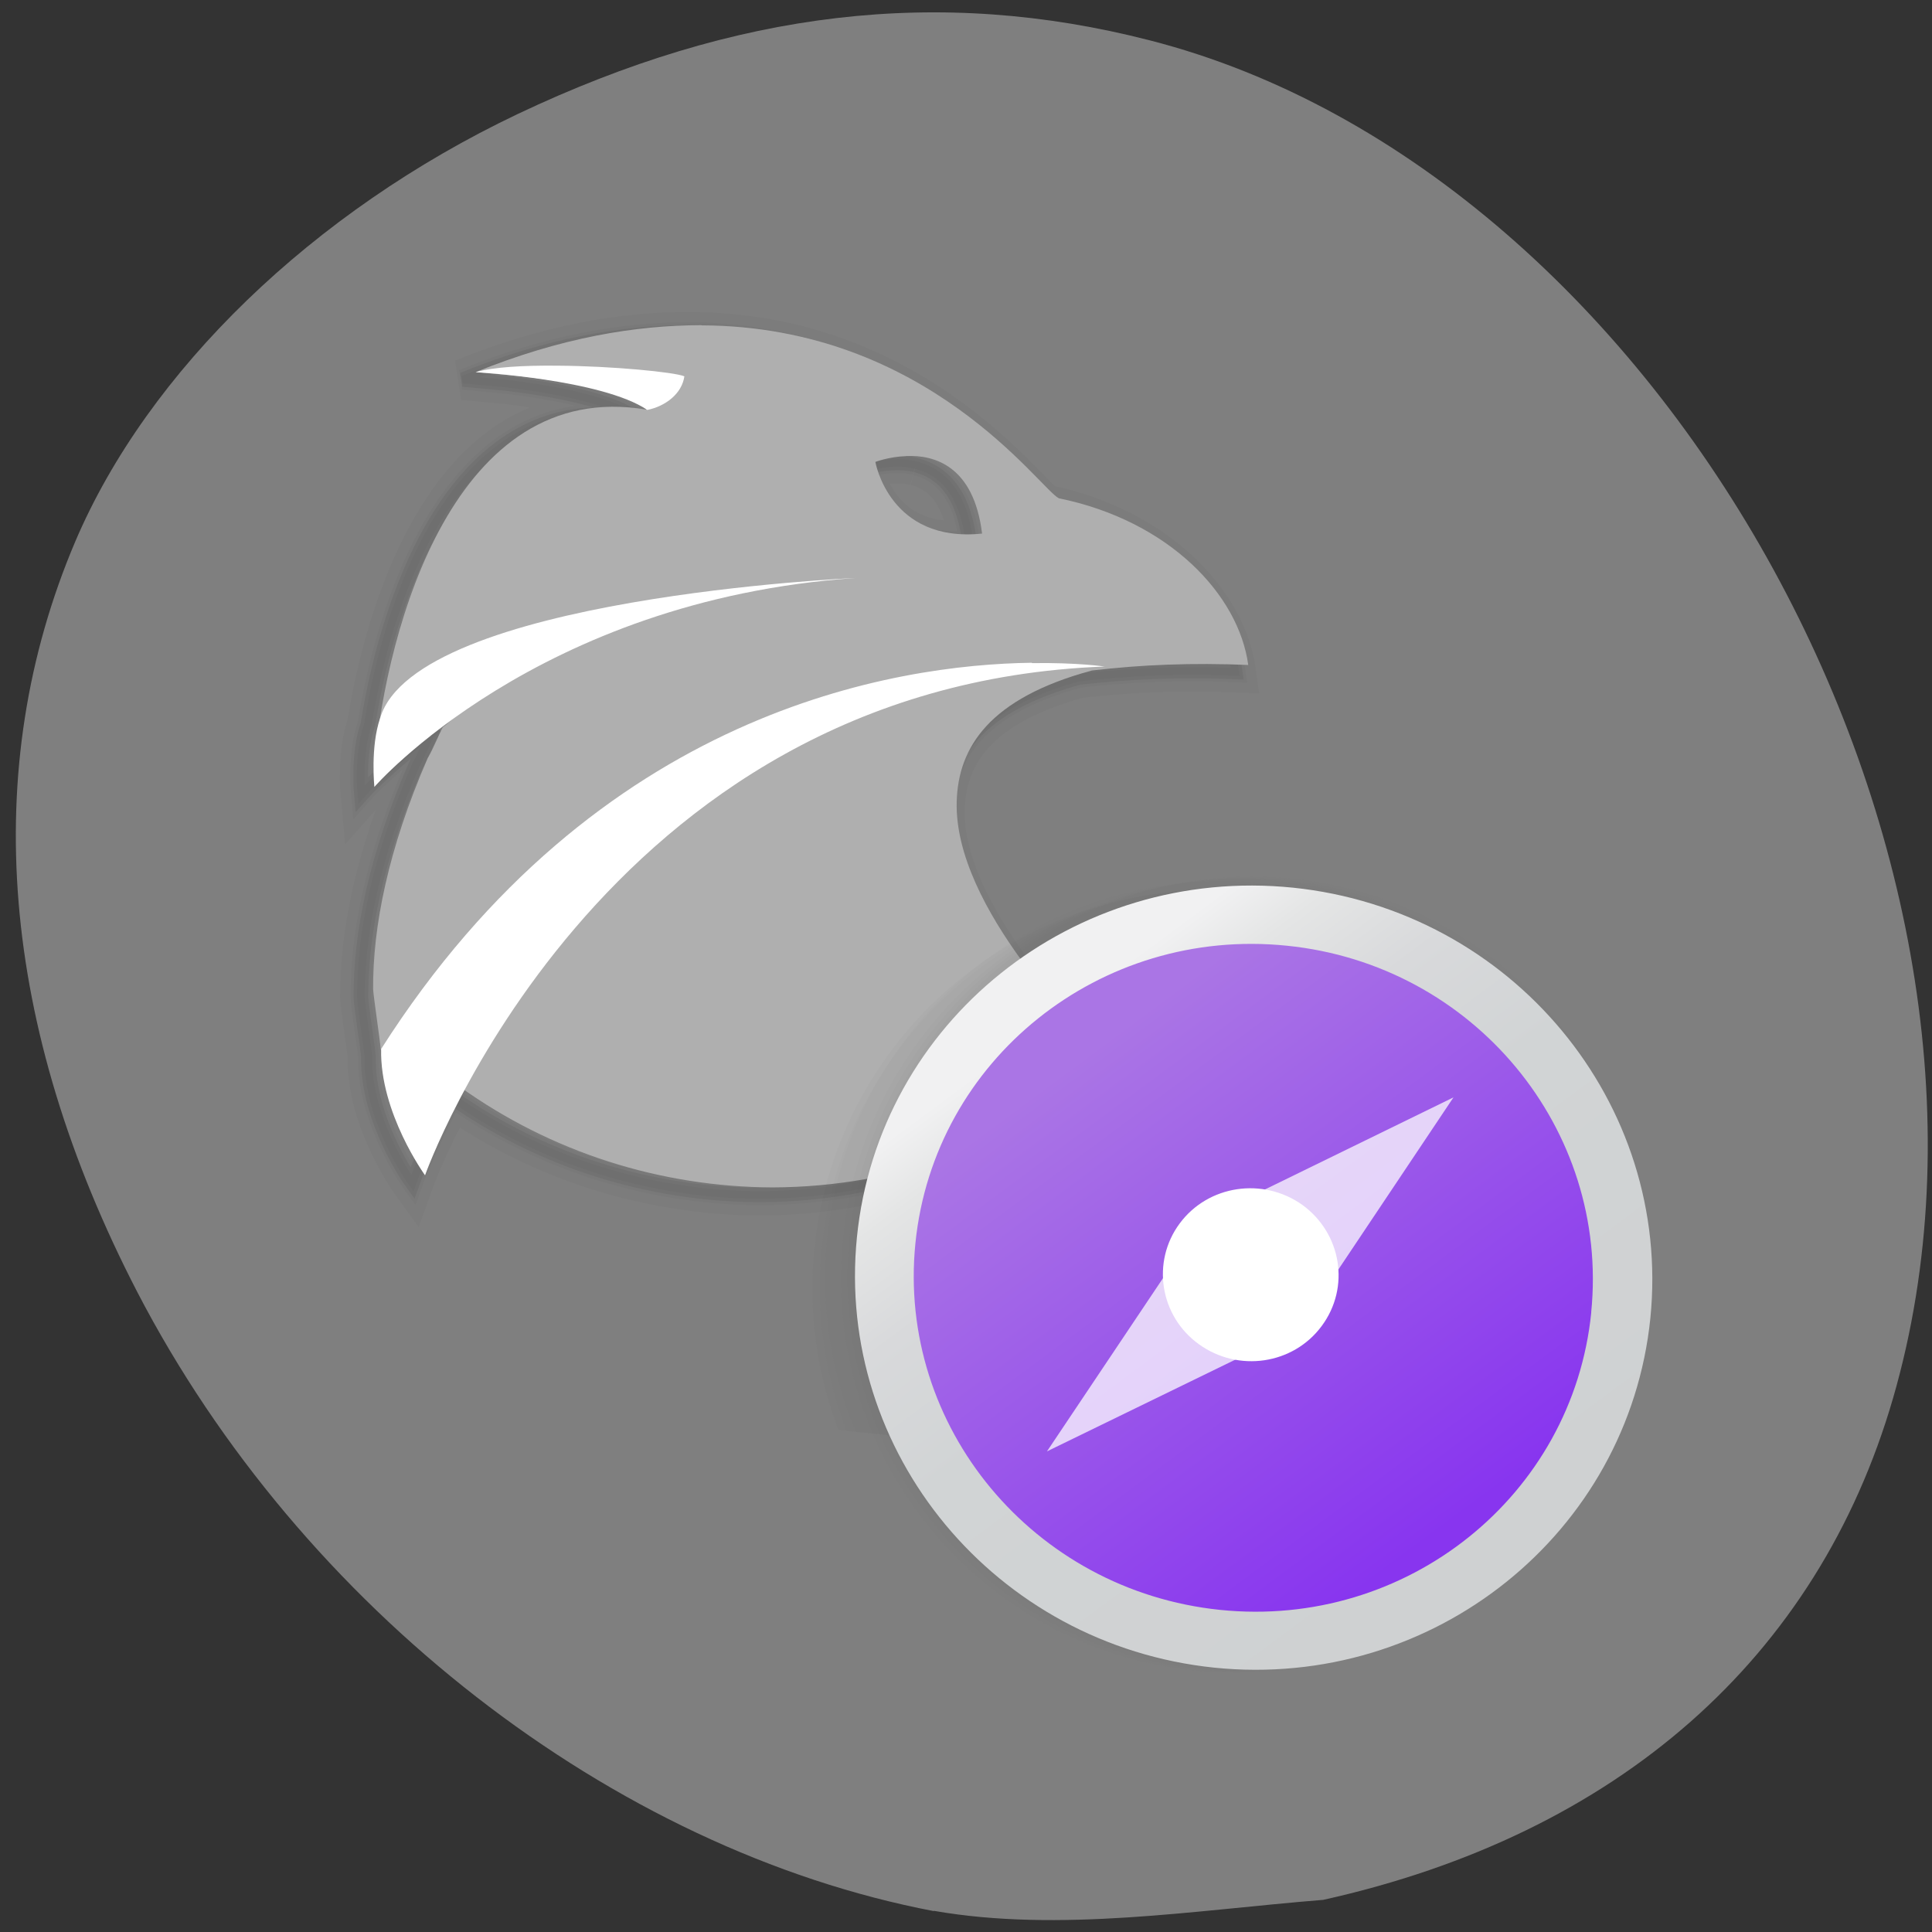 <svg xmlns="http://www.w3.org/2000/svg" viewBox="0 0 22 22" xmlns:xlink="http://www.w3.org/1999/xlink"><rect x="0" y="0" width="22" height="22" fill="#333333" stroke="none"/><defs><path id="2" d="m 28.11 273.64 c -0.644 -0.006 -1.337 0.066 -2.083 0.255 c -1.138 0.298 -2.386 0.859 -3.711 1.86 c 0.256 -0.041 0.487 -0.082 0.714 -0.116 c 0.006 -0.002 0.018 -0.005 0.024 -0.006 c 0.019 0.001 0.031 -0.002 0.043 -0.005 c 0.725 -0.099 1.77 -0.186 2.347 0.006 c 0.002 0.006 0.008 0.005 0.009 0.011 c -3.11 0.265 -3.47 4.087 -3.222 6.637 c 0.002 0.006 -0.003 0.014 -0.001 0.02 c -0.042 0.555 0.206 1.247 0.206 1.247 c 0 0 0.319 -0.64 1.033 -1.52 c -0.037 0.055 -0.073 0.11 -0.107 0.151 c -0.035 0.184 -0.066 0.412 -0.116 0.613 c -0.275 1.8 -0.186 3.233 0.103 4.335 c 0.036 0.139 0.363 0.895 0.402 1.021 c 0.266 1.134 1.336 2.031 1.336 2.031 c 0 0 0.057 -0.669 0.303 -1.691 c 1.847 0.707 3.871 0.816 5.791 0.32 c 2.172 -0.576 4.071 -1.896 5.361 -3.729 c -0.683 -0.384 -3.481 -2.045 -3.918 -3.917 c -0.224 -0.97 0.095 -1.98 1.748 -2.944 c 0.827 -0.32 1.715 -0.599 2.691 -0.809 c -0.486 -1.199 -2.029 -2.18 -4.04 -2.086 c -0.301 -0.057 -2.13 -1.635 -4.92 -1.681 m 2.468 1.566 c 0.437 -0.005 0.934 0.221 1.272 1.09 c -1.564 0.591 -2.178 -0.782 -2.178 -0.782 c 0 0 0.203 -0.15 0.498 -0.24 c 0.124 -0.039 0.262 -0.069 0.408 -0.068" stroke="#000" fill="none"/><linearGradient id="0" gradientUnits="userSpaceOnUse" x1="-22.07" y1="285.61" x2="-13.473" y2="294.88" gradientTransform="matrix(0.631 0.065 -0.063 0.621 43.802 -164.27)"><stop stop-color="#f1f1f2"/><stop offset="0.092" stop-color="#e4e5e5"/><stop offset="0.236" stop-color="#d8d9db"/><stop offset="0.438" stop-color="#d1d4d5"/><stop offset="1" stop-color="#cfd1d2"/></linearGradient><linearGradient id="1" gradientUnits="userSpaceOnUse" x1="-21.468" y1="286.26" x2="-14.14" y2="294.16" gradientTransform="matrix(0.631 0.065 -0.063 0.621 43.802 -164.27)"><stop stop-color="#aa75e5"/><stop offset="1" stop-color="#8835ef"/></linearGradient></defs><path d="m 10.633 21.762 c -3.66 -0.699 -7.203 -3.453 -9.07 -7.05 c -1.562 -3.02 -1.805 -5.957 -0.707 -8.543 c 0.828 -1.945 2.707 -3.762 5.04 -4.871 c 2.488 -1.18 4.801 -1.453 7.191 -0.84 c 5.902 1.508 10.227 9.406 8.469 15.465 c -0.859 2.961 -3.137 4.965 -6.488 5.711 c -1.461 0.117 -3 0.375 -4.434 0.125" fill="#7f7f7f"/><g transform="matrix(0.614 0.158 -0.158 0.604 35.14 -165.76)"><use stroke-opacity="0.055" stroke-width="0.265" xlink:href="#2"/><g stroke-opacity="0.024"><use stroke-width="0.375" xlink:href="#2"/><use stroke-width="0.75" xlink:href="#2"/><use stroke-width="0.141" xlink:href="#2"/></g></g><path d="m 7.988 3.703 c -0.746 0 -1.602 0.141 -2.574 0.535 c 1.336 0.102 1.91 0.289 1.945 0.426 c -2.18 -0.367 -2.957 2.48 -3.094 4.02 c -0.008 0.094 0.02 0.094 0.016 0.176 c 0 0 0.805 -0.977 1.078 -1.07 c 0.082 -0.027 0.176 -0.055 0.277 -0.082 c -0.242 0.246 -0.441 0.457 -0.594 0.574 c -0.055 0.102 -0.105 0.238 -0.172 0.352 c -0.453 1.039 -0.625 1.922 -0.621 2.629 c 0.004 0.09 0.082 0.602 0.086 0.684 c 0.285 0.313 0.527 0.16 0.871 0.406 c 0.074 -0.086 0.148 -0.168 0.172 -0.215 c -0.055 0.086 -0.098 0.16 -0.141 0.238 c 1.035 0.742 2.281 1.141 3.563 1.145 c 1.422 -0.004 2.797 -0.5 3.883 -1.402 c -0.359 -0.34 -1.82 -1.785 -1.789 -2.988 c 0.016 -0.621 0.371 -1.18 1.539 -1.496 c 0.555 -0.066 1.148 -0.09 1.781 -0.063 c -0.109 -0.801 -0.902 -1.641 -2.156 -1.898 c -0.215 -0.102 -1.488 -1.961 -4.07 -1.969 m 2.328 1.488 c 0.324 -0.016 0.773 0.113 0.867 0.883 c -1.055 0.109 -1.215 -0.816 -1.215 -0.816 c 0 0 0.152 -0.059 0.348 -0.066" fill="#afafaf" fill-rule="evenodd"/><g fill="#343434"><g fill-opacity="0.02"><path d="m 18.723 14.945 c 0.258 -2.484 -1.543 -4.695 -4.02 -4.941 c -2.477 -0.246 -4.695 1.566 -4.953 4.047 c -0.262 2.484 1.539 4.695 4.02 4.941 c 2.477 0.246 4.695 -1.566 4.953 -4.047"/><path d="m 18.648 14.961 c 0.258 -2.484 -1.543 -4.695 -4.02 -4.941 c -2.477 -0.246 -4.695 1.566 -4.953 4.051 c -0.262 2.484 1.539 4.695 4.02 4.941 c 2.48 0.246 4.699 -1.566 4.957 -4.051"/><path d="m 18.574 14.973 c 0.258 -2.484 -1.543 -4.695 -4.02 -4.941 c -2.477 -0.246 -4.695 1.566 -4.953 4.051 c -0.262 2.48 1.539 4.695 4.02 4.941 c 2.477 0.246 4.695 -1.566 4.953 -4.051"/><path d="m 15.254 10.234 c -0.285 -0.09 -0.582 -0.148 -0.879 -0.18 c -2.48 -0.246 -4.699 1.566 -4.957 4.051 c -0.074 0.75 0.035 1.508 0.328 2.199 l 5.387 0.551 c 0.496 0.051 0.938 -0.301 0.988 -0.789 l 0.512 -5.121 c -0.414 -0.316 -0.879 -0.555 -1.379 -0.711"/><path d="m 15.199 10.324 c -0.289 -0.09 -0.586 -0.148 -0.883 -0.18 c -2.48 -0.246 -4.699 1.566 -4.957 4.051 c -0.074 0.715 0.023 1.434 0.281 2.102 l 5.492 0.559 c 0.496 0.051 0.938 -0.301 0.988 -0.789 l 0.5 -4.996 c -0.426 -0.332 -0.906 -0.586 -1.422 -0.746"/></g><path d="m 15.11 10.336 c -0.285 -0.09 -0.582 -0.148 -0.883 -0.18 c -2.477 -0.242 -4.695 1.57 -4.953 4.051 c -0.074 0.707 0.02 1.418 0.273 2.078 l 5.59 0.57 c 0.496 0.051 0.938 -0.301 0.988 -0.789 l 0.492 -4.918 c -0.445 -0.367 -0.957 -0.641 -1.508 -0.813" fill-opacity="0.027"/></g><path d="m 18.793 15.01 c -0.25 2.453 -2.473 4.234 -4.965 3.98 c -2.496 -0.258 -4.316 -2.453 -4.07 -4.902 c 0.246 -2.453 2.469 -4.234 4.965 -3.98 c 2.496 0.258 4.316 2.453 4.07 4.902" fill="url(#0)"/><path d="m 18.12 14.945 c -0.211 2.09 -2.102 3.605 -4.227 3.387 c -2.125 -0.219 -3.68 -2.086 -3.469 -4.176 c 0.211 -2.09 2.105 -3.605 4.23 -3.387 c 2.125 0.215 3.676 2.086 3.465 4.176" fill="url(#1)"/><g fill="#fff"><path d="m 16.551 12.496 l -2.727 1.332 l 1.055 1.168 m -1.285 -0.965 l -1.672 2.496 l 2.727 -1.328" fill-opacity="0.741"/><path d="m 15.05 15.1 c -0.324 0.438 -0.949 0.531 -1.398 0.207 c -0.445 -0.32 -0.543 -0.938 -0.219 -1.375 c 0.324 -0.438 0.949 -0.531 1.398 -0.211 c 0.445 0.324 0.547 0.938 0.219 1.379"/><path d="m 6.344 4.164 c -0.379 -0.004 -0.734 0.016 -0.926 0.074 c 0 0 1.438 0.082 1.953 0.43 c 0.211 -0.043 0.395 -0.188 0.422 -0.383 c -0.113 -0.047 -0.813 -0.117 -1.449 -0.121 m 3.395 2.418 c 0 0 -5 0.219 -5.41 1.594 c -0.113 0.328 -0.066 0.785 -0.066 0.785 c 0 0 1.848 -2.129 5.477 -2.379 m 2.01 0.965 c -1.547 0.02 -4.953 0.539 -7.41 4.398 c -0.016 0.727 0.5 1.438 0.5 1.438 c 0 0 1.977 -5.578 7.738 -5.793 c 0 0 -0.309 -0.047 -0.828 -0.039" fill-rule="evenodd"/></g></svg>